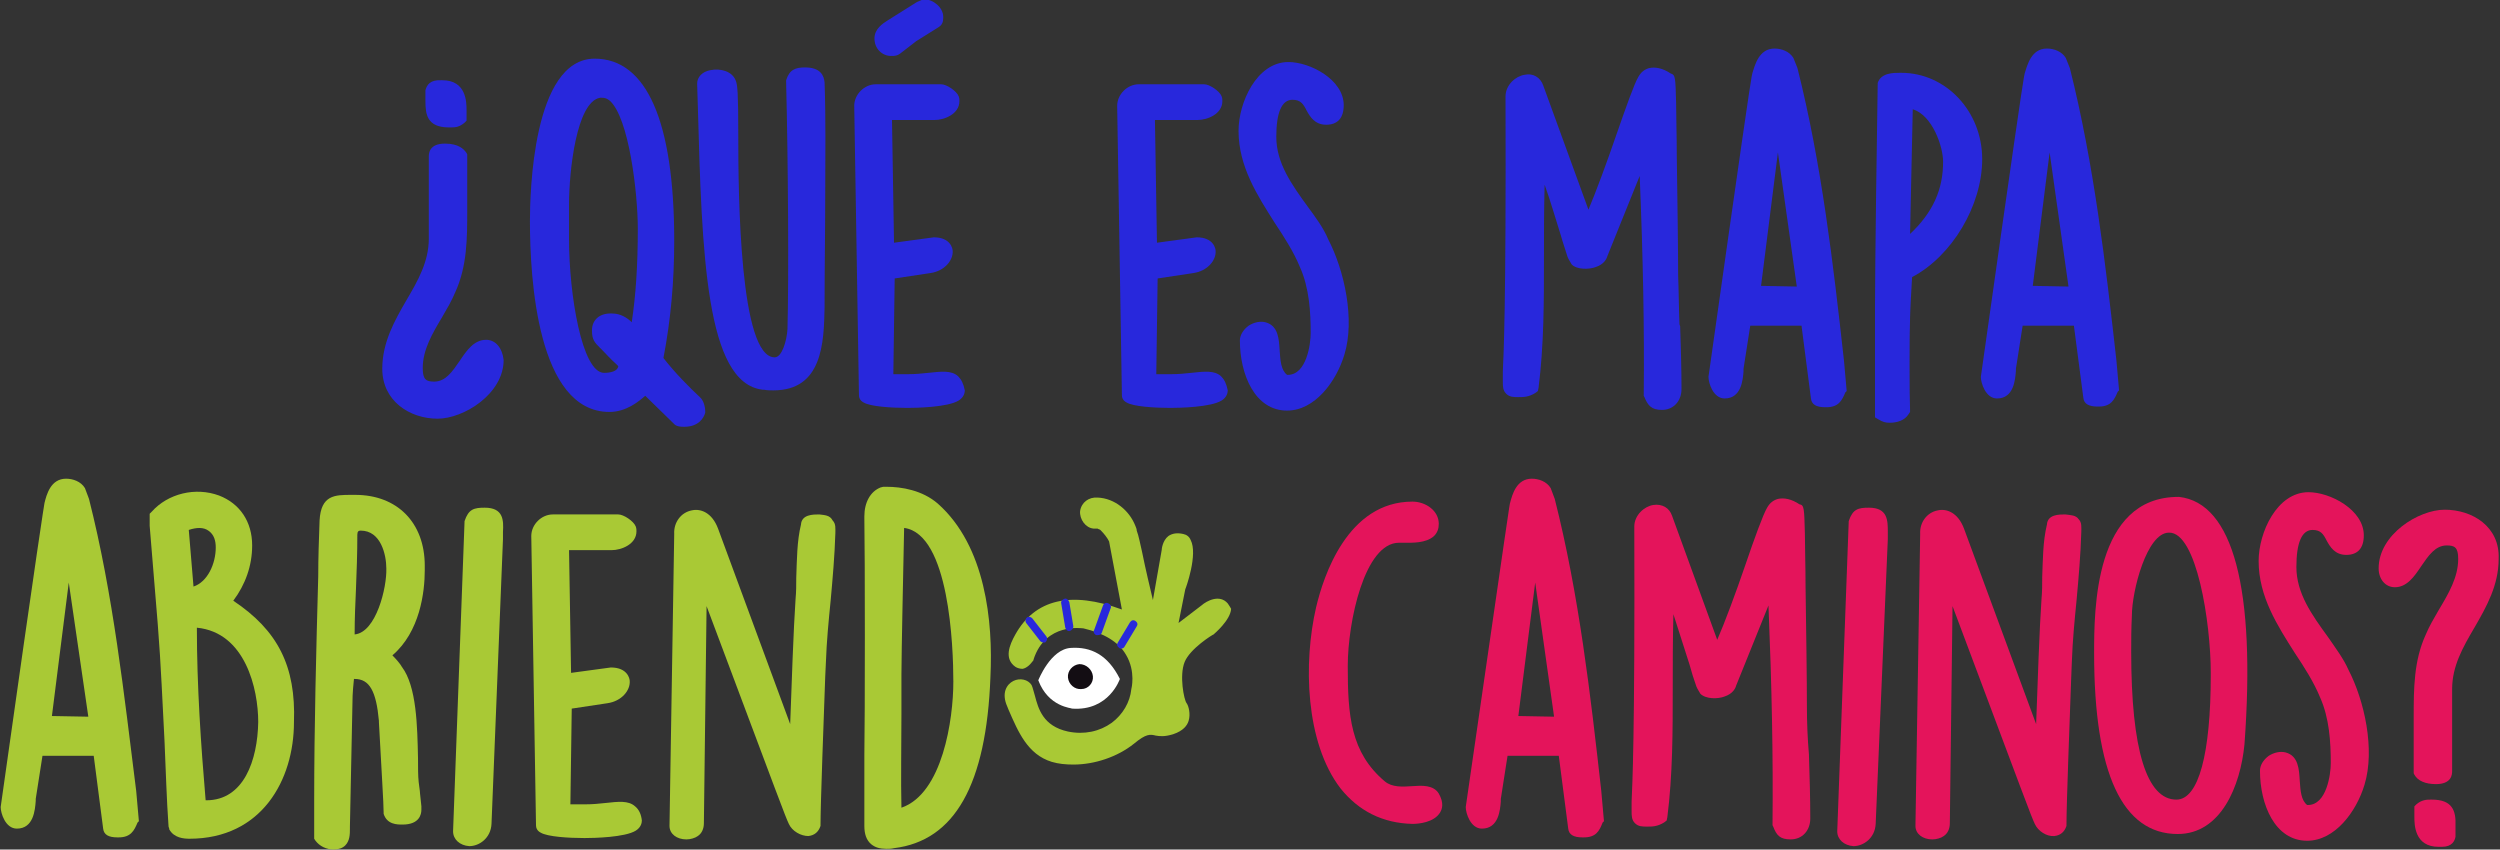 <?xml version="1.0" encoding="utf-8"?>
<!-- Generator: Adobe Illustrator 21.0.0, SVG Export Plug-In . SVG Version: 6.00 Build 0)  -->
<svg version="1.1" id="Layer_1" xmlns="http://www.w3.org/2000/svg" xmlns:xlink="http://www.w3.org/1999/xlink" x="0px" y="0px"
	 viewBox="0 0 370.8 126" style="enable-background:new 0 0 370.8 126;" xml:space="preserve">
<rect x="0" y="0" width="370.8" height="126" fill="#333333" stroke="none"/>
<style type="text/css">
	.st0{fill:#2828DC;}
	.st1{fill:#A9C935;}
	.st2{fill:#E4145B;}
	.st3{fill:#FFFFFF;}
	.st4{fill:#130D13;}
</style>
<g>
	<path class="st0" d="M66.6,18.9l0.4,0c0.6,0,1.2-0.1,1.9-0.7l0.3-0.3v-1.5c0-1.2,0-4.5-3.6-4.5c0,0,0,0,0,0l-0.1,0
		c-1.7-0.1-2.2,0.7-2.4,1.5c0,0.1,0,0.5,0,0.9c0,0.3,0,0.7,0,0.7C63.1,16.9,63.3,18.9,66.6,18.9z"/>
	<path class="st0" d="M72.1,50.4c-1.8,0-2.9,1.6-3.9,3.1c-1.1,1.6-2.1,3.1-3.8,3.1c-1.2,0-1.7-0.3-1.7-2c0-2.7,1.4-5.1,2.9-7.6
		c0.7-1.2,1.4-2.4,1.9-3.6c1.8-3.9,1.8-8.1,1.8-12.2c0-0.5,0-1.1,0-1.6v-6.7l-0.1-0.2c-0.4-0.6-1.2-1.4-3.2-1.4
		c-2.3,0-2.4,1.4-2.4,1.9v12.2c0,3.4-1.6,6.2-3.3,9.1c-1.8,3.1-3.6,6.3-3.6,10.2c0,4.8,4.1,7.4,8.2,7.4c3.9,0,9.8-3.7,9.8-8.7
		C74.5,51.6,73.5,50.4,72.1,50.4z"/>
	<path class="st0" d="M98.4,53.1c1.1-5.7,1.6-11.4,1.6-17.4c0-17.7-4.1-27-11.8-27c-9.2,0-9.6,20.1-9.6,24.1
		c0,8.5,1.1,28.3,11.8,28.3c2.5,0,4.4-1.6,5.3-2.4l4.2,4.1c0.4,0.5,1.1,0.5,1.6,0.5c2.1,0,2.9-1.3,3.1-2.1l0-0.2
		c0-0.3-0.1-1.5-0.8-2.1C102.3,57.5,100.1,55.3,98.4,53.1z M87.8,49c0,1.4,0.4,1.8,1.2,2.6l0.4,0.4c0.3,0.3,1.1,1.2,2.1,2.1l0.2,0.2
		c-0.1,0.8-1.2,1-2.1,1c-3.3,0-5.2-11.7-5.2-19.8c0-0.9,0-3,0-4.2c0-0.5,0-0.9,0-1c0-4.9,1.1-15.2,4.6-15.8c0.1,0,0.2,0,0.3,0
		c0.4,0,0.7,0.1,1.1,0.4c2.9,2.5,4.2,13.8,4.2,19c0,5.5-0.3,9.9-0.9,13.9c-0.7-0.7-1.7-1.3-2.9-1.3C89,46.4,87.8,47.4,87.8,49z"/>
	<path class="st0" d="M122.4,28.6c0-5.4,0.1-10.9-0.1-16.4c-0.1-1-0.6-2.2-2.9-2.2c-1.4,0-2.3,0.3-2.8,1.9l0,0.2l0,0.1
		c0.3,12,0.4,29.1,0.2,36.6c-0.1,1.7-0.8,4.2-1.9,4.2c-5.2,0-5.4-24-5.4-33c0-6.1-0.1-7.5-0.4-8.1c-0.5-1.3-2.2-1.8-3.7-1.5
		c-1.2,0.2-2,1-2,2l0.1,3.3c0.6,22.1,1.2,41.1,9.6,42.1l0.2,0c0.5,0.1,0.9,0.1,1.4,0.1c7.3,0,7.5-7.1,7.6-12.3l0-0.2
		C122.3,39.7,122.4,34.1,122.4,28.6z"/>
	<path class="st0" d="M142.1,55.8c-1-0.9-2.5-0.7-4.4-0.5c-0.9,0.1-2,0.2-3,0.2c-1,0-1.7,0-2.2,0l0.2-14.2l5.3-0.8
		c2.1-0.3,3.4-1.9,3.3-3.3c0-0.3-0.3-2-2.8-2c0,0,0,0,0,0l-5.9,0.8l-0.3-18.2h6.3c1.5,0,3.7-0.9,3.7-2.8c0-0.2,0-0.4-0.1-0.7
		c-0.3-0.8-1.8-1.8-2.6-1.8h-9.7c-1.7,0-3.2,1.5-3.2,3.2l0.7,42.9c0,0.3,0.1,0.8,0.7,1.1c1,0.6,4.1,0.8,6.5,0.8c1.4,0,6-0.1,7.6-1.1
		c0.8-0.5,0.9-1.2,0.9-1.5C142.9,56.9,142.6,56.3,142.1,55.8z"/>
	<path class="st0" d="M132.2,8.3c0.5,0,0.9,0,1.5-0.5l2.2-1.7l3.2-2c0.7-0.4,0.8-0.9,0.8-1.5l0-0.1c0-1.4-1.5-2.6-2.8-2.6l-0.4,0.1
		c0,0-0.5,0.2-0.7,0.3l-4.3,2.7c-0.8,0.5-2,1.3-2,2.7C129.7,7.2,130.8,8.3,132.2,8.3z"/>
	<path class="st0" d="M181.1,55.8c-1-0.9-2.5-0.7-4.4-0.5c-0.9,0.1-1.9,0.2-3,0.2c-1,0-1.7,0-2.2,0l0.2-14.2l5.3-0.8
		c2.1-0.3,3.4-1.9,3.3-3.3c0-0.3-0.3-2-2.8-2c0,0,0,0,0,0l-5.9,0.8l-0.3-18.2h6.3c1.5,0,3.7-0.9,3.7-2.8c0-0.2,0-0.4-0.1-0.7
		c-0.3-0.8-1.8-1.8-2.6-1.8h-9.7c-1.7,0-3.2,1.5-3.2,3.2l0.7,42.9c0,0.3,0.1,0.8,0.7,1.1c1,0.6,4.1,0.8,6.5,0.8c1.4,0,6-0.1,7.6-1.1
		c0.8-0.5,0.9-1.2,0.9-1.5C181.9,56.9,181.6,56.3,181.1,55.8z"/>
	<path class="st0" d="M194,30.7c-2.4-3.3-4.7-6.5-4.7-10.4c0-3.6,0.8-5.5,2.4-5.5c1.2,0,1.6,0.6,2.1,1.6c0.5,0.9,1.2,2.1,2.9,2.1
		c1.7,0,2.6-1,2.6-2.9c0-3.8-5-6.4-8.2-6.4c-4.7,0-7.4,6-7.4,10.2c0,5.3,2.8,9.6,5.4,13.7c1.4,2.1,2.8,4.3,3.7,6.5
		c1.4,3.1,1.6,6.7,1.6,9.8c0,1.6-0.6,6.2-3.4,6.2h-0.1c-0.9-0.7-1-2.1-1.1-3.6c-0.1-1.7-0.2-3.7-2.1-4.2c-0.8-0.2-1.7,0-2.5,0.5
		c-0.8,0.6-1.3,1.4-1.3,2.2c0,5,2.2,10.4,7,10.4c4.1,0,7.3-4.3,8.5-8.3c1.6-5.2,0-12.5-2.4-17.1C196.3,33.8,195.1,32.2,194,30.7z"/>
	<path class="st0" d="M249.1,48.1c-0.1-2.4-0.1-4.8-0.2-7.3c0-3.9-0.1-10.9-0.2-17.7c0-3.1-0.1-5.9-0.1-7.9
		c-0.1-3.7-0.1-4.1-0.8-4.3c-1.2-0.8-2.3-1-3.2-0.8c-0.7,0.2-1.2,0.6-1.6,1.3c-0.6,1-1.8,4.4-3.3,8.7c-1.3,3.8-3,8.4-4.1,11
		l-6.7-18.4c-0.4-1.2-1.5-1.9-2.8-1.6c-1.3,0.2-2.8,1.5-2.8,3.2c0.1,31.9-0.3,38.4-0.4,40.8c0,0.6,0,0.9,0,1.3v0.2
		c0,0.7,0,1.3,0.5,1.8c0.5,0.5,1.1,0.5,1.8,0.5c0.8,0,1.5,0,2.5-0.6l0.4-0.3l0.1-0.5c0.8-6.3,0.8-12.8,0.8-19.1c0-3.6,0-7.3,0.1-11
		c0.9,2.5,1.6,5,2.4,7.5c0.3,1.1,0.7,2.2,1,3.2c0.1,0.3,0.5,0.9,0.6,1.1c0.7,0.8,2.6,0.8,3.6,0.4c1.2-0.4,1.6-1.2,1.7-1.6l4.8-11.9
		c0.5,12.2,0.7,22.6,0.6,32.4l0,0.2l0.1,0.2c0.5,1.2,1,1.9,2.6,1.9c1.7,0,2.9-1.3,2.9-3.1c0-3.1-0.1-6.3-0.2-9.3L249.1,48.1z"/>
	<path class="st0" d="M266.6,10.1L266,8.6c-0.6-1-1.8-1.4-2.8-1.4c-2.3,0-2.9,2.4-3.3,3.7l-0.1,0.5l0,0c-0.3,1.7-1.4,9.1-6.4,44.5
		c0,0.9,0.7,3.2,2.4,3.2c2.5,0,2.7-2.8,2.8-4l0-0.1c0-0.1,0-0.2,0-0.3l1-6.4h7.6l1.4,10.8c0.1,0.9,0.8,1.3,2.1,1.3h0.2
		c1.8,0,2.3-1,2.8-2.2l0.2-0.2l-0.4-4.5C271.9,39.1,270.2,24.4,266.6,10.1z M266.5,42.5l-5.3-0.1l2.5-19.8L266.5,42.5z"/>
	<path class="st0" d="M282,10.8l-0.2,0c-1,0-2.8,0-3.3,1.5l0,0.2c-0.1,5-0.4,28.1-0.4,32.9v16.5l0.5,0.3c0.7,0.4,1,0.5,1.7,0.5
		c1,0,2.2-0.3,2.8-1.3l0.2-0.3l0-0.3c-0.1-2-0.1-11.5,0-13.6c0-0.8,0.2-4.5,0.3-6.1C289.5,38,294,30.5,294,23.6
		C294,16.5,288.6,10.8,282,10.8z M288.2,24c0,4.1-1.5,7.5-4.9,10.7l0.4-18.5C286.6,17.1,288.2,21.7,288.2,24z"/>
	<path class="st0" d="M313.9,53.4c-1.6-14.2-3.3-29-6.9-43.3l-0.6-1.5c-0.6-1-1.8-1.4-2.8-1.4c-2.3,0-2.9,2.4-3.3,3.7l-0.1,0.5l0,0
		c-0.3,1.7-1.4,9.1-6.4,44.5c0,0.9,0.7,3.2,2.4,3.2c2.5,0,2.7-2.8,2.8-4.1c0-0.1,0-0.2,0-0.3l1-6.4h7.6L309,59
		c0.1,0.9,0.8,1.3,2.1,1.3h0.2c1.8,0,2.3-1,2.8-2.2l0.2-0.2L313.9,53.4z M306.8,42.5l-5.3-0.1l2.5-19.8L306.8,42.5z"/>
</g>
<g>
	<path class="st1" d="M13.2,74l-0.6-1.6c-0.6-1-1.8-1.4-2.8-1.4c-2.3,0-2.9,2.4-3.2,3.6l0,0c-0.1,0.6-0.8,4.7-6.5,45.1
		c0,0.9,0.7,3.2,2.4,3.2c2.5,0,2.7-2.8,2.8-4.1c0-0.1,0-0.2,0-0.3l1-6.4h7.6l1.4,10.8c0.1,0.9,0.8,1.3,2.1,1.3h0.2
		c1.8,0,2.3-1,2.8-2.2l0.2-0.2l-0.4-4.5C18.4,103,16.8,88.2,13.2,74z M7.7,106.2l2.5-19.8l2.9,19.9L7.7,106.2z"/>
	<path class="st1" d="M34.6,89.1c1.8-2.4,2.8-5.2,2.8-8.2c0-3.5-1.8-6.2-4.9-7.4c-3.5-1.3-7.6-0.3-10,2.4l-0.3,0.3l0,1.8l1.2,14.6
		c0.5,6.2,0.7,11.9,1,17.3c0.2,4.4,0.3,8.5,0.6,12.7l0.1,0.3l0,0.1c0.7,1.3,2.2,1.4,3,1.4c10.7,0,15.5-8.7,15.5-17.3
		C43.9,98.8,41.2,93.5,34.6,89.1z M28,78.6c1.2-0.4,2.2-0.4,2.9,0.1c0.9,0.6,1.1,1.6,1.1,2.5c0,2.4-1.2,5.1-3.3,5.8L28,78.6z
		 M30.6,118.7c0,0-0.1,0-0.1,0c-0.7-8.2-1.3-17-1.3-25.6c7.2,0.7,9.1,9.1,9.1,14C38.2,112.7,36.2,118.7,30.6,118.7z"/>
	<path class="st1" d="M52.7,73.4h-0.6c-2.4,0-4.5,0-4.7,3.8c-0.1,2.8-0.2,5.5-0.2,8.3c-0.3,11-0.6,22.3-0.6,33.4v5.5l0.2,0.3
		c0.6,0.8,1.6,1.3,2.7,1.3c0.7,0,1.3-0.2,1.7-0.6c0.7-0.7,0.7-1.7,0.7-2.5l0-0.3c0.1-5.2,0.4-18.8,0.4-19.4c0-0.3,0.1-1.6,0.2-2.5
		h0.1c2.2,0,3.2,1.8,3.6,6.2l0,0.2c0.4,7.5,0.7,12,0.7,13.4l0,0.2c0.5,1.6,2,1.6,2.8,1.6c2.5,0,2.8-1.5,2.8-2.2v-0.5
		c0-0.2-0.1-0.8-0.2-1.9c0-0.4-0.2-1.5-0.2-1.7c-0.1-0.9-0.1-2.2-0.1-3.5c-0.1-4.8-0.2-10.7-2.4-13.6c-0.2-0.4-0.9-1.2-1.4-1.7
		c4.1-3.5,4.8-9.4,4.8-12.6v-0.7C63,77.5,58.9,73.4,52.7,73.4z M52.6,94.1c0-2.4,0.1-4.6,0.2-6.8c0.1-2.5,0.2-5.2,0.2-8
		c0-0.5,0.2-0.6,0.5-0.6c3,0,3.8,3.6,3.8,5.6C57.4,87.1,55.8,93.8,52.6,94.1z"/>
	<path class="st1" d="M71.9,75.3c-1.6,0-2.4,0.2-3,2l0,0.1l-1.7,45.9c0,1.2,1,2.1,2.4,2.2c1.5,0,3.2-1.2,3.3-3.3L74.6,80
		c0,0,0-0.2,0-0.4c0-0.3,0-0.6,0-0.7C74.7,77.2,74.7,75.3,71.9,75.3z"/>
	<path class="st1" d="M94.2,119.6c-1-0.9-2.5-0.7-4.4-0.5c-0.9,0.1-1.9,0.2-3,0.2c-1,0-1.7,0-2.2,0l0.2-14.2l5.3-0.8
		c2.1-0.3,3.4-1.9,3.3-3.3c0-0.3-0.3-2-2.8-2c0,0,0,0,0,0l-5.9,0.8l-0.3-18.2h6.3c1.5,0,3.7-0.9,3.7-2.8c0-0.2,0-0.4-0.1-0.7
		c-0.3-0.8-1.8-1.8-2.6-1.8H82c-1.7,0-3.2,1.5-3.2,3.2l0.7,42.9c0,0.3,0.1,0.8,0.7,1.1c1,0.6,4.1,0.8,6.5,0.8c1.4,0,6-0.1,7.6-1.1
		c0.8-0.5,0.9-1.2,0.9-1.5C95.1,120.8,94.8,120.1,94.2,119.6z"/>
	<path class="st1" d="M121.5,76.3l0,0.5L121.5,76.3L121.5,76.3c-0.9,0-2.6,0-2.7,1.5c-0.6,2.5-0.6,5.2-0.7,7.9c0,1,0,2.1-0.1,3.1
		c-0.3,4.3-0.6,13-0.8,18.6l-10.7-29c-0.9-2.4-2.6-3-3.9-2.7c-1.6,0.3-2.7,1.8-2.6,3.5l-0.7,43.3c0,1.2,1.1,2,2.5,2
		c0.6,0,1.3-0.2,1.7-0.5c0.6-0.4,0.9-1.1,0.9-1.9l0.4-32.2c11.1,29.6,11.6,31,12.2,32.3c0.5,1.1,1.8,1.8,2.9,1.8
		c0.9-0.1,1.5-0.6,1.8-1.5l0-0.2c0-3.1,0.5-16.4,0.7-22l0.1-2.1c0.1-3,0.4-6.1,0.7-9.1c0.3-3.3,0.6-6.7,0.7-10
		c0-0.7,0.1-1.4-0.4-1.9C123.1,76.4,122.3,76.4,121.5,76.3z"/>
	<path class="st1" d="M139.1,74.7c-2.3-2-5.4-2.5-7.6-2.5H131l-0.4,0.1c-1.5,0.6-2.4,2.2-2.4,4.3v0.3c0.1,5.2,0.1,29.8,0,35.1v10.5
		c0,1.2,0.3,2.1,1,2.7c0.6,0.5,1.3,0.7,2.3,0.7c0.3,0,0.7,0,1.1-0.1c9-1.1,13.7-9.4,14.3-25.4C147.3,92.2,146.2,81,139.1,74.7z
		 M133.7,119.8c-0.1-4.1,0-9.3,0-13.8c0-2.2,0-4.3,0-5.9c0-3.1,0.3-16.9,0.4-21.8c6.7,0.9,7.3,17.6,7.3,22.8
		C141.4,106.7,139.8,117.7,133.7,119.8z"/>
</g>
<g>
	<path class="st2" d="M209.5,116.6l0,0.5l0,0L209.5,116.6c-1.5,0.1-3,0.2-4.1-0.7l0,0c-5.1-4.3-5.5-9.8-5.5-17.1
		c0-6.6,2.5-18.3,7.6-18.3h0.4c0.1,0,0.2,0,0.4,0c1.1,0,3.2,0.1,4.4-1c0.5-0.5,0.7-1.1,0.7-1.8c0-2-2-3.3-3.9-3.3
		c-9.6,0-13.2,11-14.3,15.7c-1.9,8.2-1.6,20,3.6,26.8c2.7,3.4,6.3,5.2,10.7,5.3c0.9,0,3.2-0.2,4.1-1.7c0.3-0.5,0.6-1.4-0.2-2.8
		C212.6,116.4,210.9,116.5,209.5,116.6z"/>
	<path class="st2" d="M230.6,74l-0.6-1.6c-0.6-1-1.8-1.4-2.8-1.4c-2.3,0-2.9,2.4-3.2,3.5c-0.1,0.2-0.1,0.3-6.6,45.2
		c0,0.9,0.7,3.2,2.4,3.2c2.5,0,2.7-2.8,2.8-4c0-0.2,0-0.3,0-0.4l1-6.4h7.6l1.4,10.8c0.1,0.9,0.8,1.3,2.1,1.3h0.2
		c1.8,0,2.3-0.9,2.8-2.2l0.2-0.2l-0.4-4.5C235.9,103,234.2,88.2,230.6,74z M230.5,106.3l-5.3-0.1l2.5-19.8L230.5,106.3z"/>
	<path class="st2" d="M268,104.7c0-4-0.1-11-0.2-17.7c0-3.1-0.1-5.9-0.1-7.9c-0.1-3.7-0.1-4.2-0.8-4.3c-1.2-0.8-2.3-1-3.2-0.8
		c-0.7,0.2-1.2,0.6-1.6,1.3c-0.6,1-1.9,4.6-3.3,8.7c-1.3,3.8-3,8.4-4.1,10.9L248,76.5c-0.4-1.2-1.5-1.8-2.8-1.6
		c-1.3,0.2-2.8,1.5-2.8,3.2c0.1,31.8-0.3,38.3-0.4,40.8c0,0.6,0,0.9,0,1.3v0.1c0,0.7,0,1.3,0.5,1.8c0.5,0.5,1.1,0.5,1.8,0.5
		c0.8,0,1.5,0,2.5-0.6l0.4-0.3l0.1-0.5c0.8-6.3,0.8-12.8,0.8-19c0-3.6,0-7.4,0.1-11.1c0.8,2.5,1.6,5,2.4,7.5c0.3,1.1,0.6,2.1,1,3.2
		c0.1,0.3,0.5,0.9,0.6,1.1c0.8,0.8,2.6,0.8,3.6,0.4c1.2-0.4,1.6-1.2,1.7-1.6l4.8-11.9c0.5,12.2,0.7,22.5,0.6,32.4l0,0.2l0.1,0.2
		c0.5,1.3,1,1.9,2.6,1.9c1.7,0,2.9-1.3,2.9-3.1c0-3.1-0.1-6.3-0.2-9.5C268.1,109.6,268,107.1,268,104.7z"/>
	<path class="st2" d="M277.2,75.3c-1.6,0-2.4,0.2-3,2l0,0.1l-1.7,45.9c0,1.2,1,2.1,2.4,2.2c1.5,0,3.2-1.2,3.3-3.3L280,80
		c0-0.1,0-0.2,0-0.4c0-0.3,0-0.6,0-0.7C280,77.2,280,75.3,277.2,75.3z"/>
	<path class="st2" d="M306.3,76.3l0,0.5l0,0L306.3,76.3L306.3,76.3c-0.9,0-2.6,0-2.7,1.5c-0.6,2.5-0.6,5.2-0.7,7.8l0,0.1
		c0,1,0,2.1-0.1,3.1c-0.3,4.2-0.6,12.9-0.8,18.6l-10.7-29c-0.9-2.4-2.6-3-3.9-2.7c-1.6,0.3-2.7,1.8-2.6,3.5l-0.7,43.3
		c0,1.2,1.1,2,2.5,2c0.6,0,1.3-0.2,1.7-0.5c0.6-0.4,0.9-1.1,0.9-1.9l0.4-32.2c11.1,29.6,11.6,31,12.2,32.3c0.5,1.1,1.8,1.9,2.9,1.8
		c0.9-0.1,1.5-0.6,1.8-1.5l0-0.2c0-3.1,0.5-16.1,0.7-21.7l0.1-2.5c0.1-3,0.4-6.1,0.7-9.1c0.3-3.3,0.6-6.7,0.7-10.1
		c0-0.7,0.1-1.4-0.4-1.9C307.9,76.4,307.1,76.4,306.3,76.3z"/>
	<path class="st2" d="M323.2,73.7l-0.1,0c-12.5,0-12.5,16.8-12.5,23.2c0,17.8,4.2,26.8,12.4,26.8c6.4,0,9.3-7.1,9.9-13.3
		C334.6,87.3,331.2,74.6,323.2,73.7z M327.9,99.8v0.3c0,11.7-1.8,18.5-5.1,18.5c-4.4,0-6.7-7.4-6.7-21.9c0-1.7,0-3.4,0.1-5.4
		c0-3.6,2.2-12.3,5.5-12.3C325.8,78.9,327.9,92.3,327.9,99.8z"/>
	<path class="st2" d="M345.3,94.5c-2.4-3.3-4.7-6.5-4.7-10.4c0-3.6,0.8-5.5,2.4-5.5c1.2,0,1.6,0.6,2.1,1.6c0.5,0.9,1.2,2.1,2.9,2.1
		c1.7,0,2.6-1,2.6-2.9c0-3.8-5-6.4-8.2-6.4c-4.7,0-7.4,6-7.4,10.2c0,5.3,2.8,9.6,5.4,13.7c1.4,2.1,2.8,4.3,3.7,6.5
		c1.4,3.1,1.6,6.7,1.6,9.8c0,1.6-0.6,6.2-3.4,6.2h-0.1c-0.9-0.7-1-2.1-1.1-3.6c-0.1-1.7-0.2-3.7-2.1-4.2c-0.8-0.2-1.7,0-2.5,0.5
		c-0.8,0.6-1.3,1.4-1.3,2.2c0,5,2.2,10.4,7,10.4c4.1,0,7.3-4.3,8.5-8.3c1.6-5.2,0-12.5-2.4-17.1C347.6,97.7,346.4,96.1,345.3,94.5z"
		/>
	<path class="st2" d="M360.7,118.6l-0.2,0c-0.5,0-1.3,0-2.1,0.7l-0.3,0.3v1.5c0,1.2,0,4.5,3.6,4.5c0,0,0,0,0,0l0.1,0
		c0.1,0,0.2,0,0.4,0c1.5,0,1.9-0.9,2-1.5c0-0.1,0-0.5,0-0.8l0-0.2c0-0.3,0-0.5,0-0.6C364.3,120.2,363.7,118.6,360.7,118.6z"/>
	<path class="st2" d="M362.6,75.6c-3.9,0-9.8,3.7-9.8,8.7c0,1.6,1,2.8,2.4,2.8c1.8,0,2.9-1.6,3.9-3.1c1.1-1.6,2.1-3.1,3.8-3.1
		c1.2,0,1.7,0.3,1.7,2c0,2.7-1.4,5.1-2.9,7.6c-0.7,1.2-1.4,2.4-1.9,3.6c-1.8,3.9-1.8,8.1-1.8,12.3c0,0.5,0,1.1,0,1.6v6.7l0.1,0.2
		c0.5,0.9,1.6,1.4,3.2,1.4c2.3,0,2.4-1.4,2.4-1.9v-12.2c0-3.4,1.6-6.2,3.3-9.1c1.8-3.1,3.6-6.3,3.6-10.2
		C370.8,78.1,366.7,75.6,362.6,75.6z"/>
</g>
<g>
	<path class="st3" d="M154,100.9c0,0,1.8-4.6,4.8-4.8c3-0.2,5.5,1,7.3,4.6c0,0-1.6,4.8-7.1,4.4C159,105,155.5,104.9,154,100.9"/>
	<path class="st4" d="M162.1,100.3c0.1,1-0.7,1.9-1.7,1.9c-1,0.1-1.9-0.7-2-1.7c-0.1-1,0.7-1.9,1.7-2
		C161.1,98.5,162,99.3,162.1,100.3"/>
	<path class="st1" d="M182.1,89.5c-1.2-1.4-3.1-0.4-3.9,0.3l-3.4,2.6l1-5c0.1-0.2,1.9-5.2,0.8-7.3c-0.2-0.5-0.6-0.8-1.1-0.9
		c-0.9-0.2-1.6-0.1-2.2,0.3c-0.9,0.7-1,2-1,2.1L171,89c-0.4-1.7-1.1-4.6-1.6-7.1c-0.3-1.3-0.5-2.4-0.8-3.2c0-0.2-0.1-0.5-0.2-0.7
		c-0.9-2.3-3.1-4.1-5.6-4.2c-1.3-0.1-2.4,0.7-2.6,2c-0.1,1.2,0.8,2.5,2,2.6c0.1,0,0.3,0,0.4,0c0,0,0,0,0.1,0c0,0,0,0,0.1,0
		c0.1,0.1,0.3,0.1,0.4,0.2c0,0,0,0,0,0c0,0,0.1,0.1,0.1,0.1c0.4,0.4,0.9,1,1.2,1.6l1.9,10.1c-7.6-2.8-12.9-1.5-15.8,3.7
		c-0.9,1.6-1.7,3.6,0,4.8c0.3,0.2,0.7,0.3,1.1,0.3c0.9-0.2,1.5-1.2,1.6-1.3l0-0.1c1.8-5.5,7.2-4.6,7.4-4.6c3,0.7,5.2,2,6.3,3.9
		c1.5,2.5,0.8,5.1,0.8,5.1l0,0c-0.2,2-1.3,3.8-2.9,5c-1.8,1.3-4.1,1.8-6.5,1.3c-3.7-0.8-4.4-3.4-4.9-5.3c-0.2-0.6-0.3-1.2-0.5-1.6
		c-0.5-0.8-1.7-1.1-2.7-0.6c-1,0.5-1.8,1.8-0.9,3.8l0.2,0.5c1.4,3.2,2.8,6.6,6.4,7.7c1,0.3,2.1,0.4,3.2,0.4c3.1,0,6.5-1.1,9-3.1
		c1.8-1.5,2.4-1.4,3.2-1.2c0.6,0.1,1.3,0.2,2.6-0.2c1.5-0.5,2.1-1.3,2.3-2c0.3-1,0-2.2-0.3-2.6c-0.4-0.5-1.1-4.1-0.3-6.1
		c0.8-2,4.2-4.1,4.3-4.1c0.1-0.1,2.5-2.1,2.6-3.8C182.5,90.1,182.3,89.8,182.1,89.5"/>
	<path class="st0" d="M154.8,95.3c-0.2,0-0.4-0.1-0.5-0.2l-2.1-2.7c-0.2-0.3-0.1-0.6,0.1-0.8c0.3-0.2,0.6-0.1,0.8,0.1l2.1,2.7
		c0.2,0.3,0.1,0.6-0.1,0.8C155.1,95.3,154.9,95.3,154.8,95.3"/>
	<path class="st0" d="M158.6,93.6c-0.3,0-0.5-0.2-0.6-0.5l-0.6-3.6c-0.1-0.3,0.2-0.6,0.5-0.7c0.3-0.1,0.6,0.2,0.7,0.5l0.6,3.6
		C159.2,93.2,159,93.5,158.6,93.6C158.7,93.6,158.6,93.6,158.6,93.6"/>
	<path class="st0" d="M162.8,94.2c-0.1,0-0.1,0-0.2,0c-0.3-0.1-0.5-0.5-0.3-0.8l1.3-3.6c0.1-0.3,0.5-0.5,0.8-0.3
		c0.3,0.1,0.5,0.5,0.3,0.8l-1.3,3.6C163.3,94.1,163.1,94.2,162.8,94.2"/>
	<path class="st0" d="M166.3,96.2c-0.1,0-0.2,0-0.3-0.1c-0.3-0.2-0.4-0.5-0.2-0.8l1.8-3c0.2-0.3,0.5-0.4,0.8-0.2
		c0.3,0.2,0.4,0.5,0.2,0.8l-1.8,3C166.7,96.1,166.5,96.2,166.3,96.2"/>
</g>
</svg>
